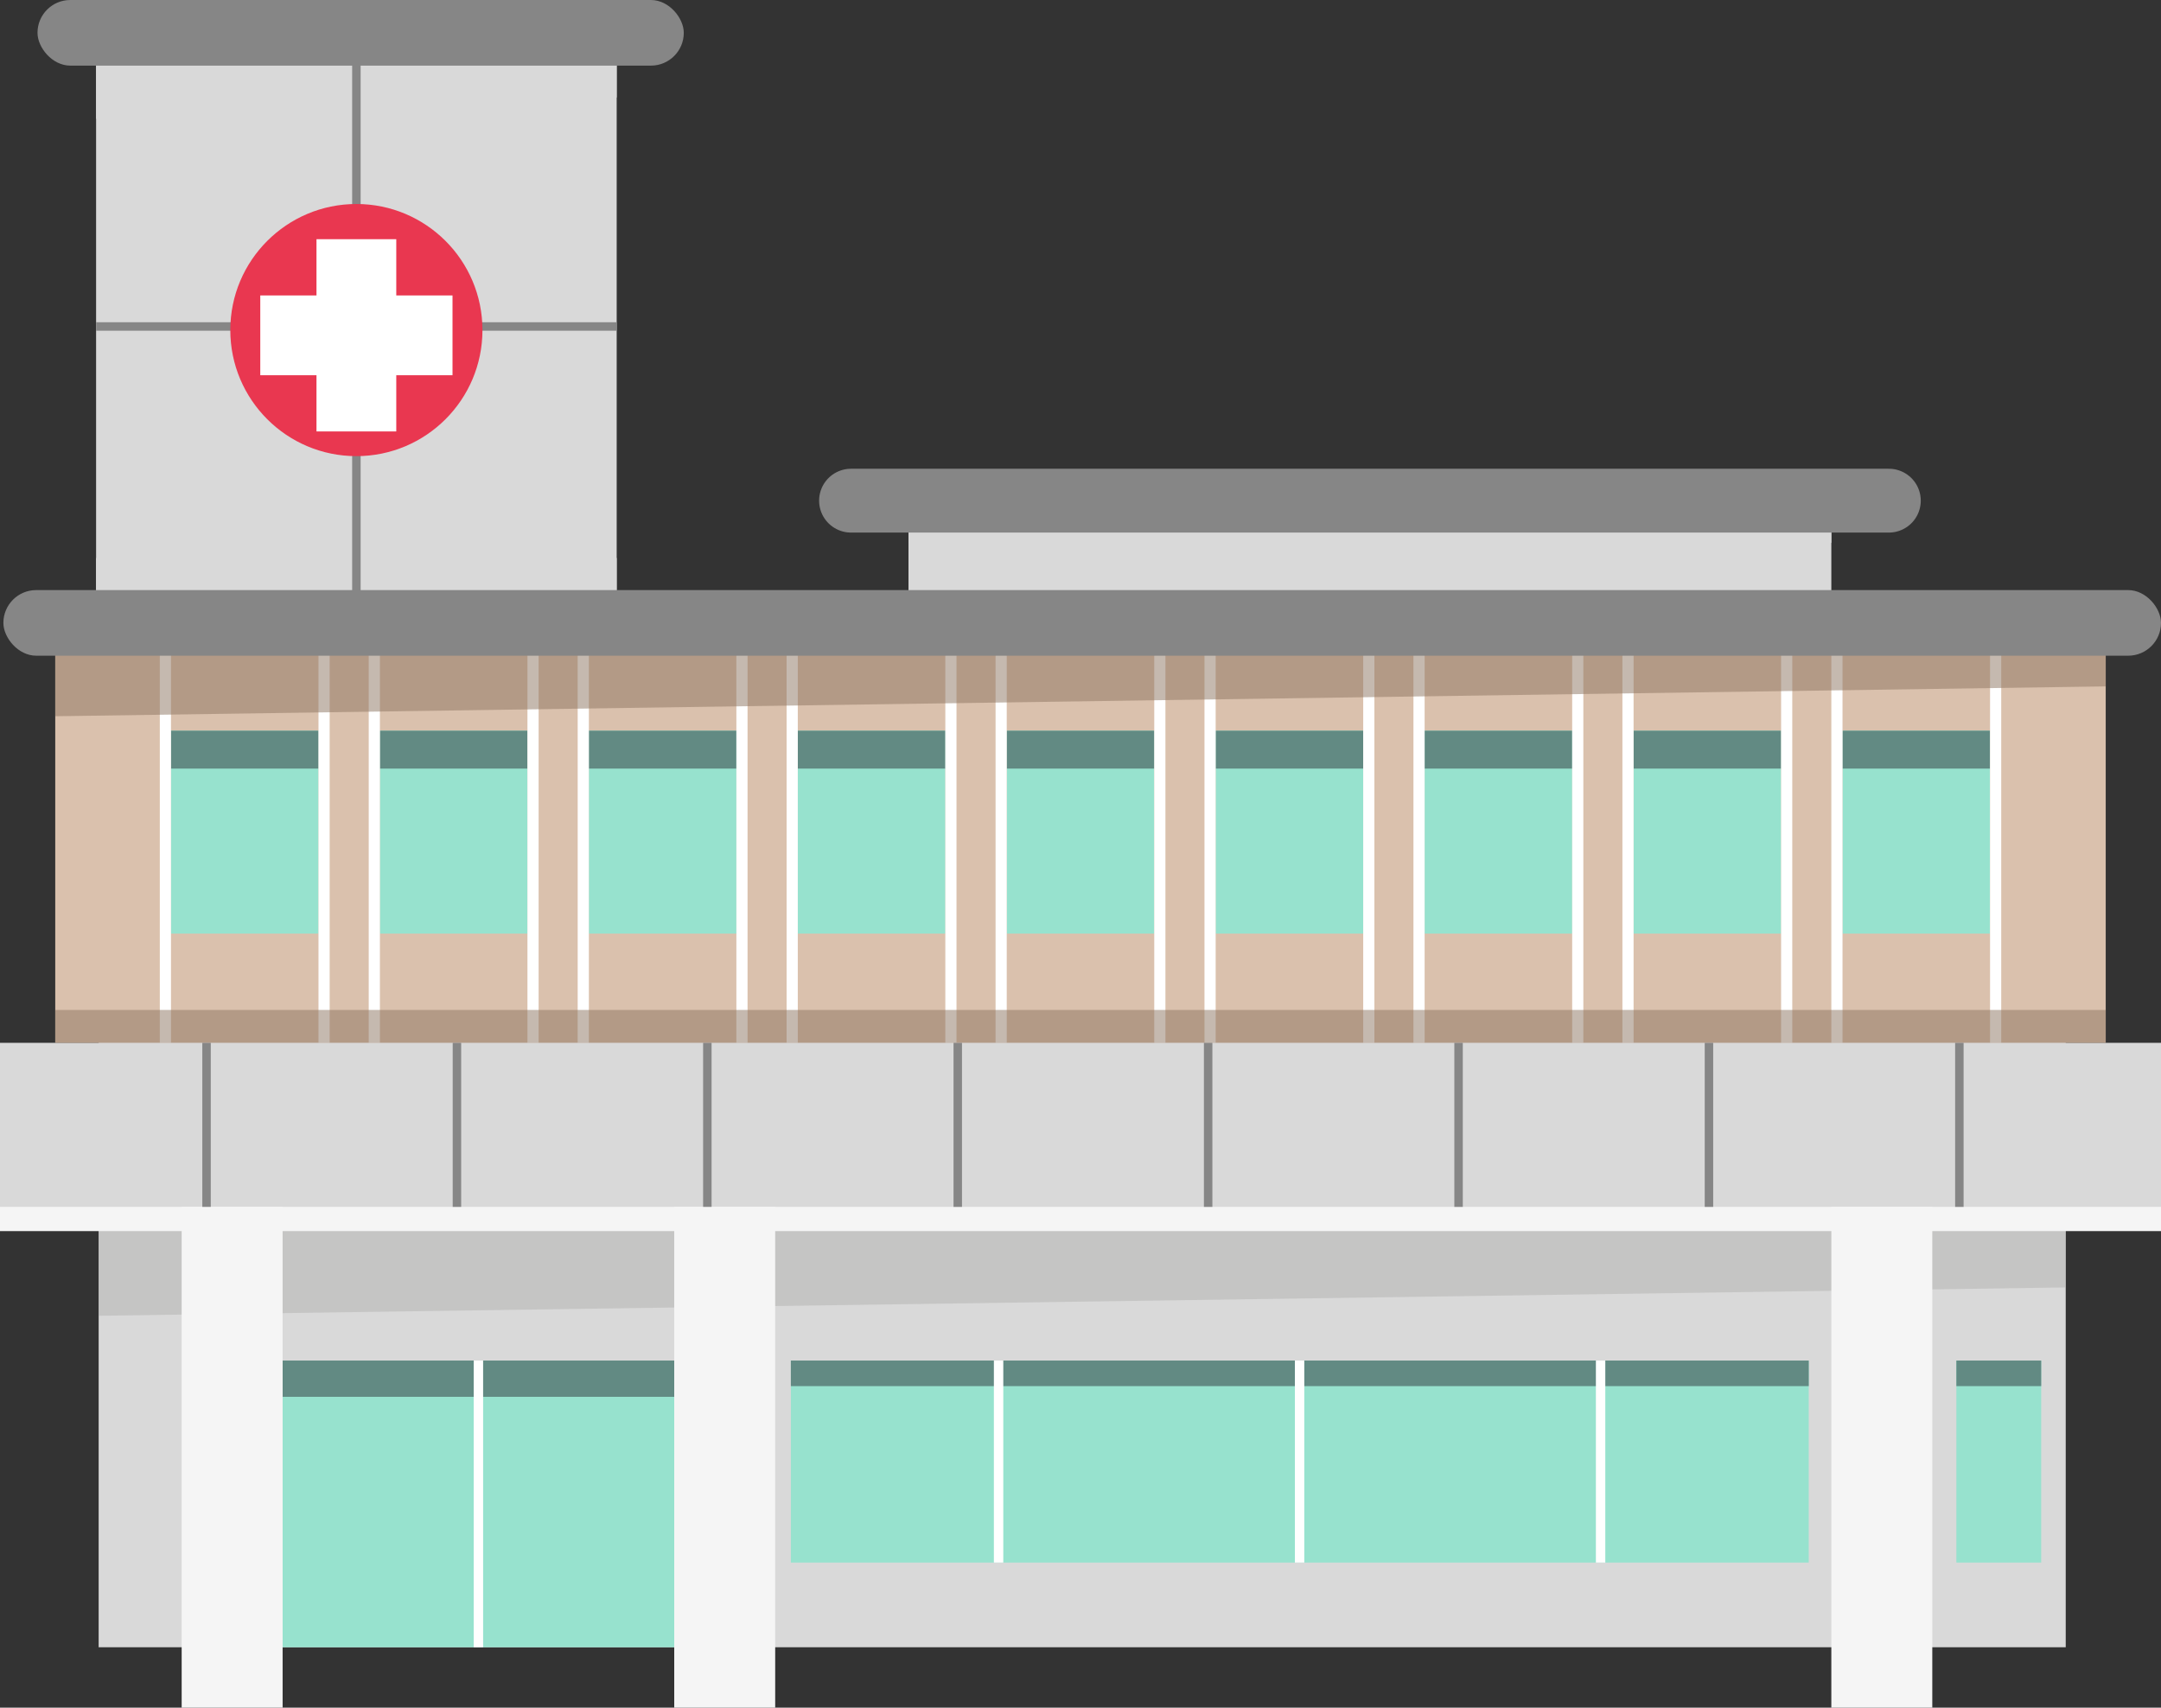 <svg xmlns="http://www.w3.org/2000/svg" viewBox="0 0 677.08 535.05"><rect x="0" y="0" width="677.08" height="535.05" fill="#333333" stroke="none"/><defs><style>.cls-1{isolation:isolate;}.cls-2,.cls-3{fill:#d9d9d9;}.cls-14,.cls-3,.cls-4{mix-blend-mode:multiply;}.cls-4{fill:#b2b2b0;}.cls-14,.cls-4{opacity:0.5;}.cls-5{fill:#97e2ce;}.cls-6{fill:#628a83;}.cls-7{fill:#dac1ad;}.cls-8{fill:#868686;}.cls-9{fill:#fff;}.cls-10{fill:#f5f5f5;}.cls-11,.cls-13{fill:none;stroke-miterlimit:10;}.cls-11{stroke:#868686;stroke-linecap:round;stroke-width:20px;}.cls-12{fill:#e93750;}.cls-13{stroke:#fff;stroke-width:25px;}.cls-15{fill:#8c7460;}</style></defs><title>ziekenhuis</title><g class="cls-1"><g id="Laag_1" data-name="Laag 1"><rect class="cls-2" x="284.65" y="156.87" width="289.14" height="53.56"/><rect class="cls-2" x="30.91" y="205.45" width="616.32" height="310.68"/><rect class="cls-2" x="30.11" y="8.02" width="163.11" height="190.8"/><rect class="cls-3" x="30.11" y="174.82" width="163.11" height="24"/><polygon class="cls-3" points="193.22 30.55 30.11 37.23 30.11 8.02 193.22 8.02 193.22 30.55"/><polygon class="cls-4" points="647.23 403.39 30.91 412.27 30.91 382.64 647.23 382.64 647.23 403.39"/><rect class="cls-3" x="284.65" y="156.87" width="289.14" height="13.19"/><rect class="cls-5" x="88.55" y="426.3" width="122.7" height="89.83"/><rect class="cls-6" x="88.55" y="426.3" width="122.7" height="11.36"/><rect class="cls-7" x="17.31" y="201.08" width="642.45" height="125.67"/><rect class="cls-5" x="53.56" y="228.95" width="46.23" height="63.57"/><rect class="cls-6" x="53.56" y="228.95" width="46.23" height="11.87"/><rect class="cls-5" x="119.03" y="228.95" width="46.23" height="63.57"/><rect class="cls-6" x="119.03" y="228.95" width="46.23" height="11.87"/><rect class="cls-5" x="184.49" y="228.95" width="46.23" height="63.57"/><rect class="cls-6" x="184.49" y="228.95" width="46.23" height="11.87"/><rect class="cls-5" x="249.96" y="228.95" width="46.23" height="63.57"/><rect class="cls-6" x="249.96" y="228.95" width="46.23" height="11.87"/><rect class="cls-5" x="315.43" y="228.95" width="46.23" height="63.57"/><rect class="cls-6" x="315.43" y="228.95" width="46.23" height="11.87"/><rect class="cls-5" x="380.89" y="228.95" width="46.23" height="63.57"/><rect class="cls-6" x="380.89" y="228.95" width="46.23" height="11.87"/><rect class="cls-5" x="446.36" y="228.95" width="46.23" height="63.57"/><rect class="cls-6" x="446.36" y="228.95" width="46.23" height="11.87"/><rect class="cls-5" x="511.82" y="228.95" width="46.23" height="63.57"/><rect class="cls-6" x="511.82" y="228.95" width="46.23" height="11.87"/><rect class="cls-5" x="577.29" y="228.95" width="46.23" height="63.57"/><rect class="cls-6" x="577.29" y="228.95" width="46.23" height="11.87"/><rect class="cls-8" x="11.75" width="202.49" height="20.56" rx="10.28"/><rect class="cls-9" x="50.07" y="201.08" width="3.5" height="125.67"/><rect class="cls-9" x="99.79" y="201.08" width="3.5" height="125.67"/><rect class="cls-9" x="115.53" y="201.08" width="3.5" height="125.67"/><rect class="cls-9" x="165.26" y="201.08" width="3.5" height="125.67"/><rect class="cls-9" x="181" y="201.08" width="3.5" height="125.67"/><rect class="cls-9" x="230.72" y="201.08" width="3.5" height="125.67"/><rect class="cls-9" x="246.46" y="201.08" width="3.5" height="125.67"/><rect class="cls-9" x="296.19" y="201.08" width="3.5" height="125.67"/><rect class="cls-9" x="311.93" y="201.08" width="3.5" height="125.67"/><rect class="cls-9" x="361.65" y="201.08" width="3.5" height="125.67"/><rect class="cls-9" x="377.39" y="201.08" width="3.5" height="125.67"/><rect class="cls-9" x="427.12" y="201.08" width="3.5" height="125.67"/><rect class="cls-9" x="442.86" y="201.08" width="3.5" height="125.67"/><rect class="cls-9" x="492.59" y="201.08" width="3.5" height="125.67"/><rect class="cls-9" x="508.33" y="201.08" width="3.5" height="125.67"/><rect class="cls-9" x="558.05" y="201.08" width="3.5" height="125.67"/><rect class="cls-9" x="573.79" y="201.08" width="3.5" height="125.67"/><rect class="cls-9" x="623.52" y="201.08" width="3.5" height="125.67"/><rect class="cls-2" y="326.75" width="677.08" height="58.62"/><rect class="cls-10" x="56.92" y="378.15" width="31.63" height="156.9"/><rect class="cls-10" x="211.25" y="378.15" width="31.63" height="156.9"/><rect class="cls-10" x="573.79" y="378.15" width="31.63" height="156.9"/><rect class="cls-9" x="148.42" y="426.3" width="2.95" height="89.83"/><rect class="cls-5" x="247.79" y="426.3" width="318.92" height="63.3"/><rect class="cls-6" x="247.79" y="426.3" width="318.92" height="8.01"/><rect class="cls-5" x="612.97" y="426.3" width="26.57" height="63.3"/><rect class="cls-6" x="612.97" y="426.3" width="26.57" height="8.01"/><rect class="cls-9" x="311.4" y="426.3" width="2.95" height="63.3"/><rect class="cls-9" x="405.71" y="426.3" width="2.95" height="63.3"/><rect class="cls-9" x="500.02" y="426.3" width="2.95" height="63.3"/><rect class="cls-10" y="378.15" width="677.08" height="7.59"/><rect class="cls-8" x="63.39" y="326.75" width="2.65" height="51.4"/><rect class="cls-8" x="141.84" y="326.75" width="2.65" height="51.4"/><rect class="cls-8" x="220.3" y="326.75" width="2.65" height="51.4"/><rect class="cls-8" x="298.76" y="326.75" width="2.65" height="51.4"/><rect class="cls-8" x="377.21" y="326.75" width="2.65" height="51.4"/><rect class="cls-8" x="455.67" y="326.75" width="2.65" height="51.4"/><rect class="cls-8" x="534.12" y="326.75" width="2.65" height="51.4"/><rect class="cls-8" x="612.58" y="326.75" width="2.65" height="51.4"/><rect class="cls-8" x="110.34" y="10.28" width="2.65" height="184.04"/><rect class="cls-8" x="30.11" y="100.97" width="163.11" height="2.65"/><line class="cls-11" x1="266.64" y1="156.87" x2="591.81" y2="156.87"/><circle class="cls-12" cx="111.66" cy="103.42" r="39.5"/><line class="cls-13" x1="111.66" y1="74.95" x2="111.66" y2="135.18"/><line class="cls-13" x1="81.55" y1="105.07" x2="141.78" y2="105.07"/><g class="cls-14"><polygon class="cls-15" points="17.31 224.42 659.77 215.07 659.77 201.08 17.31 201.08 17.31 224.42"/></g><rect class="cls-8" x="1.06" y="184.89" width="676.02" height="20.56" rx="10.28"/><g class="cls-14"><rect class="cls-15" x="17.31" y="316.44" width="642.45" height="10.31"/></g></g></g></svg>